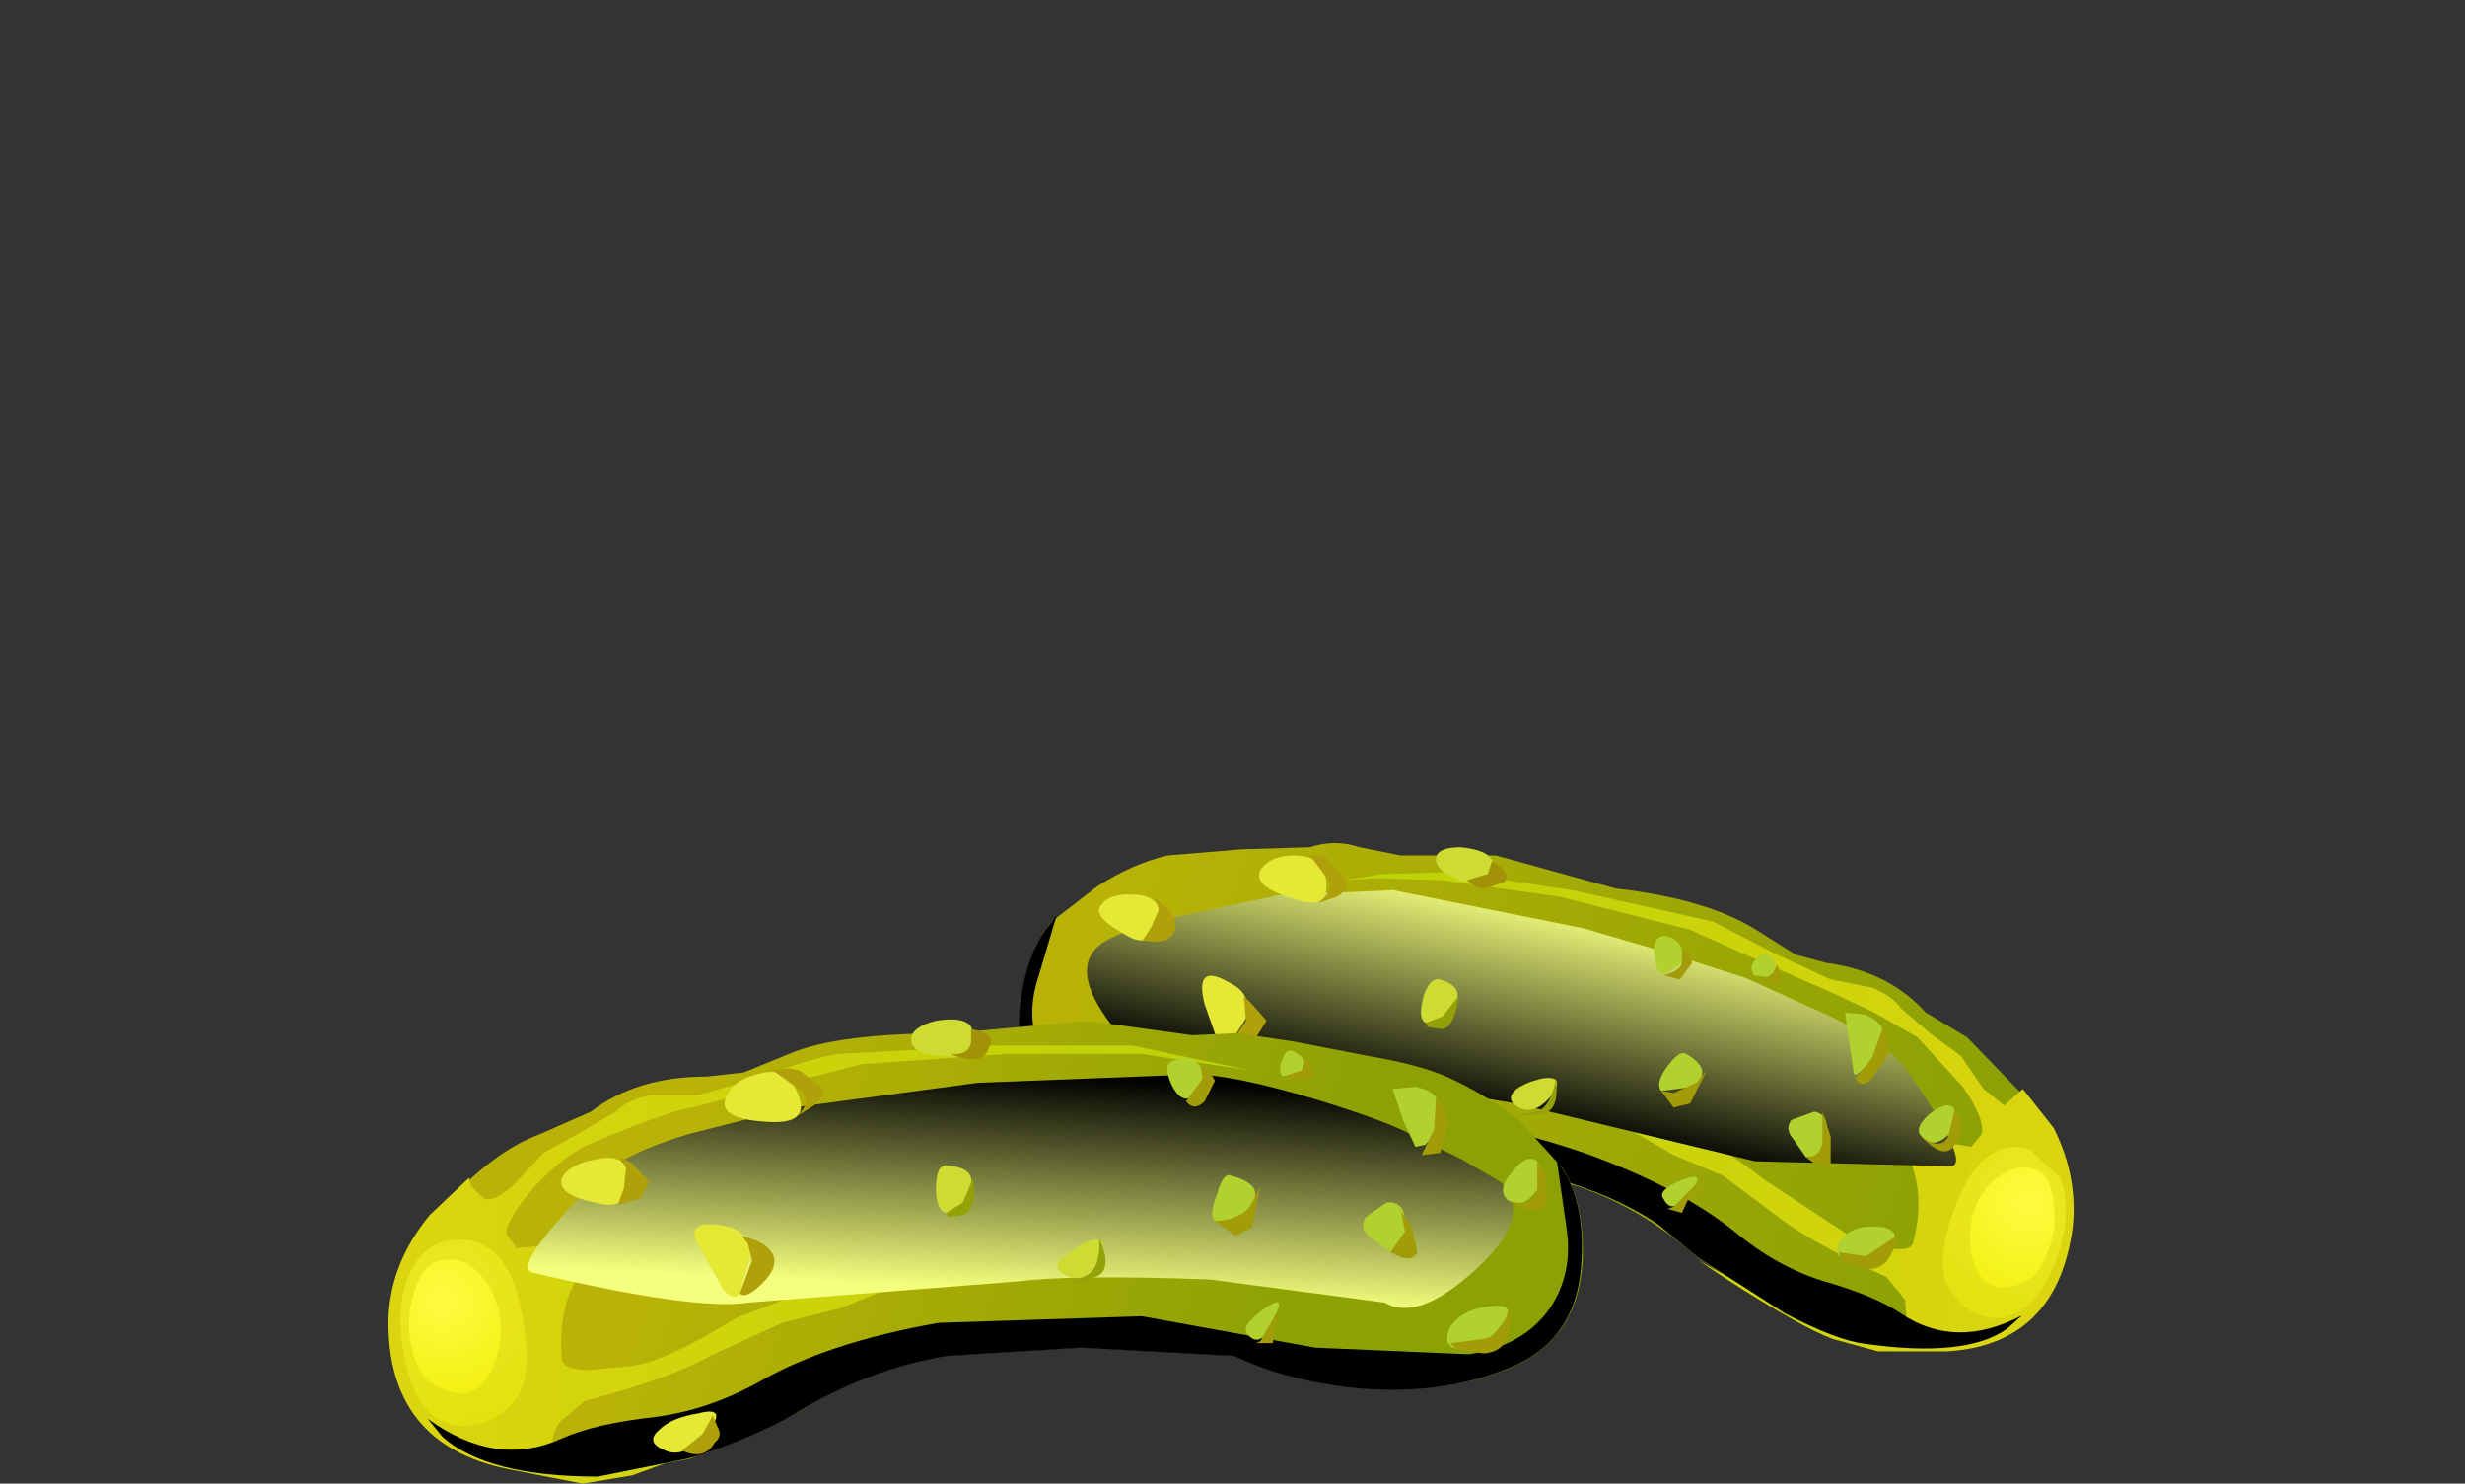 <?xml version="1.0" encoding="UTF-8" standalone="no"?>
<svg xmlns:xlink="http://www.w3.org/1999/xlink" height="35.9px" width="59.65px" xmlns="http://www.w3.org/2000/svg">
  <rect width="100%" height="100%" fill="#333333" stroke="none"/>
  <g transform="matrix(1.0, 0.0, 0.0, 1.0, 0.0, 0.0)">
    <use height="12.3" transform="matrix(1.0, 0.0, 0.0, 1.0, 24.65, 20.4)" width="25.55" xlink:href="#shape0"/>
    <use height="13.1" transform="matrix(0.8, 0.0, 0.0, 0.8, 24.65, 22.15)" width="30.35" xlink:href="#sprite0"/>
    <use height="8.55" transform="matrix(0.8, 0.0, 0.0, 0.8, 26.31, 21.5)" width="26.3" xlink:href="#sprite2"/>
    <use height="15.4" transform="matrix(1.0, 0.0, 0.0, 1.0, 9.4, 20.5)" width="38.05" xlink:href="#shape3"/>
    <use height="9.6" transform="matrix(0.8, 0.0, 0.0, 0.8, 10.35, 28.05)" width="34.9" xlink:href="#sprite3"/>
    <use height="7.05" transform="matrix(0.8, 0.0, 0.0, 0.8, 12.79, 26.0)" width="29.8" xlink:href="#sprite5"/>
    <use height="10.55" transform="matrix(1.0, 0.0, 0.0, 1.0, 13.6, 24.65)" width="23.9" xlink:href="#shape6"/>
  </g>
  <defs>
    <g id="shape0" transform="matrix(1.0, 0.0, 0.0, 1.0, -24.65, -20.4)">
      <path d="M42.5 22.5 L43.45 23.1 44.2 23.3 Q45.7 23.5 46.6 24.5 L47.6 25.1 49.15 26.7 Q50.15 28.1 50.05 29.6 49.9 31.25 48.55 32.15 47.55 32.9 45.1 32.5 44.45 32.45 43.2 31.8 L41.1 30.45 Q39.65 29.15 38.0 28.65 L35.1 27.95 31.8 27.65 29.25 27.9 Q27.25 27.85 25.85 26.9 24.45 26.0 24.7 24.3 24.85 23.0 25.45 22.3 L26.55 21.45 Q27.4 20.9 28.25 20.7 L30.05 20.55 31.7 20.5 Q32.3 20.3 32.9 20.5 L33.9 20.7 36.2 20.7 39.1 21.5 Q41.3 21.75 42.5 22.5" fill="url(#gradient0)" fill-rule="evenodd" stroke="none"/>
      <path d="M46.7 25.0 L47.45 25.55 48.0 26.35 48.5 26.75 48.95 26.35 49.7 27.3 Q50.3 28.5 50.15 29.75 49.75 32.55 47.1 32.7 L45.45 32.7 44.35 32.4 Q43.55 32.1 41.7 30.9 L41.1 30.5 42.0 31.0 44.1 31.95 45.5 32.3 Q46.1 32.3 46.15 32.05 L46.1 31.45 45.65 30.9 Q43.9 30.1 43.1 29.5 L41.7 28.45 40.5 27.95 39.3 27.25 38.55 26.65 37.75 26.45 31.9 25.35 30.75 25.25 33.8 25.4 37.65 26.05 40.1 27.0 Q41.5 27.6 42.7 28.55 L44.75 29.9 45.7 30.2 Q46.25 30.3 46.3 30.05 46.55 29.1 46.3 28.3 46.0 27.35 43.95 26.3 L42.2 25.3 39.7 24.5 37.1 23.5 32.6 22.8 30.7 22.85 29.45 23.0 30.9 22.7 Q32.55 22.5 33.7 22.7 L38.05 23.4 42.5 25.1 44.1 25.9 45.5 26.7 46.25 27.25 47.1 27.65 47.7 27.75 47.95 27.45 Q48.05 27.1 47.5 26.3 L46.4 25.1 45.35 24.5 44.4 24.05 42.8 23.35 40.9 22.5 37.75 21.7 34.9 21.3 33.3 21.25 32.5 21.3 33.45 21.15 35.1 21.1 38.1 21.55 41.45 22.3 43.0 23.1 44.3 23.7 45.3 23.9 Q45.8 24.1 46.0 24.4 L46.7 25.0" fill="url(#gradient1)" fill-rule="evenodd" stroke="none"/>
      <path d="M49.1 27.8 L49.85 28.5 Q50.2 29.35 49.7 30.65 49.15 31.9 48.3 31.9 47.55 31.85 47.15 31.15 46.8 30.5 47.35 29.1 48.0 27.5 49.1 27.8" fill="url(#gradient2)" fill-rule="evenodd" stroke="none"/>
      <path d="M49.25 28.3 Q49.65 28.45 49.7 29.2 49.8 29.95 49.35 30.7 49.1 31.1 48.5 31.15 47.85 31.15 47.7 30.3 47.55 29.4 48.1 28.7 48.7 28.1 49.25 28.3" fill="url(#gradient3)" fill-rule="evenodd" stroke="none"/>
    </g>
    <linearGradient gradientTransform="matrix(0.013, 0.004, 0.004, -0.013, 37.1, 25.6)" gradientUnits="userSpaceOnUse" id="gradient0" spreadMethod="pad" x1="-819.2" x2="819.2">
      <stop offset="0.0" stop-color="#b8b306"/>
      <stop offset="1.0" stop-color="#8ca104"/>
    </linearGradient>
    <linearGradient gradientTransform="matrix(-0.013, -0.002, 0.002, -0.014, 39.7, 26.8)" gradientUnits="userSpaceOnUse" id="gradient1" spreadMethod="pad" x1="-819.2" x2="819.2">
      <stop offset="0.0" stop-color="#dbd50f"/>
      <stop offset="1.0" stop-color="#b7d106"/>
    </linearGradient>
    <radialGradient cx="0" cy="0" gradientTransform="matrix(-0.004, -6.0E-4, 6.0E-4, -0.004, 49.05, 29.05)" gradientUnits="userSpaceOnUse" id="gradient2" r="819.2" spreadMethod="pad">
      <stop offset="0.0" stop-color="#ede824"/>
      <stop offset="1.0" stop-color="#e3e10f"/>
    </radialGradient>
    <radialGradient cx="0" cy="0" gradientTransform="matrix(-0.003, -4.0E-4, 4.0E-4, -0.003, 49.1, 29.1)" gradientUnits="userSpaceOnUse" id="gradient3" r="819.2" spreadMethod="pad">
      <stop offset="0.004" stop-color="#fffb42"/>
      <stop offset="1.0" stop-color="#f2f010"/>
    </radialGradient>
    <g id="sprite0" transform="matrix(1.0, 0.0, 0.0, 1.0, 0.0, 0.0)">
      <use height="13.1" transform="matrix(1.0, 0.0, 0.0, 1.0, 0.0, 0.0)" width="30.35" xlink:href="#sprite1"/>
    </g>
    <g id="sprite1" transform="matrix(1.0, 0.0, 0.0, 1.0, 0.0, 0.0)">
      <use height="13.1" transform="matrix(1.0, 0.0, 0.0, 1.0, 0.0, 0.0)" width="30.35" xlink:href="#shape1"/>
    </g>
    <g id="shape1" transform="matrix(1.0, 0.0, 0.0, 1.0, 0.0, 0.0)">
      <path d="M29.9 12.5 Q28.65 13.4 25.55 12.95 24.75 12.85 23.2 12.05 L20.55 10.35 19.35 9.35 Q18.25 8.6 16.7 8.1 L13.1 7.25 Q10.3 6.45 8.95 6.85 L5.75 7.2 Q3.25 7.1 1.5 5.95 -0.25 4.8 0.05 2.65 0.25 1.05 1.0 0.2 L1.15 0.0 0.6 1.85 Q0.2 3.05 0.65 4.1 1.2 5.3 2.6 5.75 L6.85 6.25 11.65 6.1 Q14.1 6.15 17.15 7.2 20.05 8.25 21.7 9.6 22.9 10.6 24.3 11.05 25.9 11.5 26.7 12.05 28.35 13.15 30.35 12.1 L29.9 12.5" fill="#000000" fill-rule="evenodd" stroke="none"/>
    </g>
    <g id="sprite2" transform="matrix(1.0, 0.0, 0.0, 1.0, 0.05, 0.0)">
      <use height="8.55" transform="matrix(1.0, 0.0, 0.0, 1.0, -0.05, 0.0)" width="26.3" xlink:href="#shape2"/>
    </g>
    <g id="shape2" transform="matrix(1.0, 0.0, 0.0, 1.0, 0.05, 0.0)">
      <path d="M24.75 5.5 Q26.75 8.4 26.05 8.4 L20.15 8.25 12.9 6.5 7.8 5.65 3.0 5.5 Q2.0 5.9 0.7 4.15 -0.65 2.4 0.4 1.65 1.1 1.2 2.9 0.8 L5.75 0.2 9.2 0.05 14.95 1.2 17.35 1.9 19.85 2.7 22.5 3.9 Q24.2 4.75 24.75 5.5" fill="url(#gradient4)" fill-rule="evenodd" stroke="none"/>
    </g>
    <linearGradient gradientTransform="matrix(-7.0E-4, 0.004, 0.004, 8.0E-4, 13.45, 3.8)" gradientUnits="userSpaceOnUse" id="gradient4" spreadMethod="pad" x1="-819.2" x2="819.2">
      <stop offset="0.0" stop-color="#f4ff7d"/>
      <stop offset="1.0" stop-color="#000000"/>
    </linearGradient>
    <g id="shape3" transform="matrix(1.0, 0.0, 0.0, 1.0, -9.4, -20.5)">
      <path d="M35.35 20.5 Q36.3 20.6 36.1 21.1 35.9 21.5 35.3 21.3 34.7 21.05 34.75 20.75 34.8 20.5 35.35 20.5" fill="#cddb32" fill-rule="evenodd" stroke="none"/>
      <path d="M32.05 21.1 Q32.3 22.1 31.3 21.75 30.3 21.45 30.5 21.05 30.75 20.7 31.3 20.7 31.9 20.7 32.05 21.1" fill="#e5e835" fill-rule="evenodd" stroke="none"/>
      <path d="M28.05 22.2 Q27.9 23.05 27.2 22.6 26.4 22.15 26.65 21.9 26.85 21.6 27.5 21.65 28.1 21.7 28.05 22.2" fill="#e5e835" fill-rule="evenodd" stroke="none"/>
      <path d="M29.7 23.75 Q30.35 24.05 30.15 24.65 L29.7 25.35 29.45 25.15 29.15 24.3 Q28.9 23.3 29.7 23.75" fill="#e5e835" fill-rule="evenodd" stroke="none"/>
      <path d="M40.4 23.5 Q40.1 23.7 40.05 23.2 39.95 22.7 40.25 22.65 40.55 22.65 40.7 22.95 40.85 23.3 40.4 23.5" fill="#b1d12f" fill-rule="evenodd" stroke="none"/>
      <path d="M43.7 28.0 L43.35 27.5 Q43.2 27.3 43.35 27.1 L43.9 26.9 Q44.25 26.95 44.2 27.4 L44.0 28.0 43.7 28.0" fill="#b1d12f" fill-rule="evenodd" stroke="none"/>
      <path d="M34.85 23.7 Q35.5 23.9 35.15 24.4 34.8 24.9 34.5 24.75 34.3 24.65 34.45 24.1 34.6 23.65 34.85 23.7" fill="#cddb32" fill-rule="evenodd" stroke="none"/>
      <path d="M42.9 23.2 Q43.1 23.5 42.8 23.65 L42.45 23.6 Q42.3 23.4 42.5 23.2 42.7 22.95 42.9 23.2" fill="#b1d12f" fill-rule="evenodd" stroke="none"/>
      <path d="M45.15 24.55 Q46.1 25.0 45.05 25.9 44.85 26.1 44.85 25.9 L44.75 25.2 44.65 24.5 45.15 24.55" fill="#b1d12f" fill-rule="evenodd" stroke="none"/>
      <path d="M47.3 26.85 Q47.5 27.15 47.1 27.5 46.75 27.8 46.5 27.5 46.3 27.3 46.7 26.95 47.15 26.6 47.3 26.85" fill="#b1d12f" fill-rule="evenodd" stroke="none"/>
      <path d="M40.8 25.5 Q41.5 25.9 40.95 26.3 L40.2 26.4 Q40.05 26.2 40.35 25.8 40.65 25.4 40.8 25.5" fill="#b1d12f" fill-rule="evenodd" stroke="none"/>
      <path d="M41.0 28.7 Q40.5 29.5 40.25 29.0 40.1 28.8 40.7 28.55 41.25 28.35 41.0 28.7" fill="#b1d12f" fill-rule="evenodd" stroke="none"/>
      <path d="M37.3 26.1 Q37.9 26.0 37.55 26.5 37.15 27.0 36.75 26.8 36.4 26.6 36.7 26.35 36.9 26.2 37.3 26.1" fill="#cddb32" fill-rule="evenodd" stroke="none"/>
      <path d="M28.15 27.7 Q28.9 27.7 28.25 28.2 27.65 28.65 27.25 28.35 26.9 28.05 27.3 27.9 L28.15 27.7" fill="#e5e835" fill-rule="evenodd" stroke="none"/>
      <path d="M45.6 29.7 Q46.1 29.85 45.6 30.25 45.1 30.65 44.7 30.5 44.25 30.35 44.6 29.95 44.9 29.6 45.6 29.7" fill="#b1d12f" fill-rule="evenodd" stroke="none"/>
      <path d="M27.65 22.75 L27.85 22.45 28.05 22.0 27.95 21.75 Q28.45 22.05 28.45 22.4 28.4 22.9 27.65 22.75" fill="#b0a009" fill-rule="evenodd" stroke="none"/>
      <path d="M31.9 21.85 Q32.3 21.55 32.15 21.3 L31.7 20.7 32.05 20.7 32.55 21.25 Q32.7 21.5 32.35 21.7 L31.9 21.85" fill="#b0a009" fill-rule="evenodd" stroke="none"/>
      <path d="M35.5 21.3 L36.0 21.15 36.1 20.85 Q36.6 21.1 36.4 21.35 L35.95 21.5 Q35.7 21.5 35.5 21.3" fill="#a19208" fill-rule="evenodd" stroke="none"/>
      <path d="M40.25 23.6 Q40.7 23.5 40.7 23.25 L40.7 22.95 40.85 23.1 40.95 23.3 40.65 23.7 40.25 23.6" fill="#a19c08" fill-rule="evenodd" stroke="none"/>
      <path d="M29.7 25.35 L30.15 24.7 30.1 24.1 30.3 24.3 30.65 24.7 30.3 25.25 29.7 25.35" fill="#b0a009" fill-rule="evenodd" stroke="none"/>
      <path d="M27.6 28.45 L28.1 28.2 28.5 27.85 Q28.65 28.25 28.4 28.5 L27.6 28.45" fill="#b0a009" fill-rule="evenodd" stroke="none"/>
      <path d="M37.65 26.1 Q37.75 26.9 37.3 26.95 L36.7 27.0 37.1 26.9 Q37.5 26.9 37.65 26.1" fill="#94a108" fill-rule="evenodd" stroke="none"/>
      <path d="M44.1 26.9 L44.3 27.5 44.3 28.2 43.9 28.15 43.7 28.0 Q44.05 28.0 44.1 27.65 L44.1 26.9" fill="#a19c08" fill-rule="evenodd" stroke="none"/>
      <path d="M42.7 23.7 L42.9 23.55 43.0 23.35 Q43.2 23.75 42.95 23.8 L42.7 23.7" fill="#a19c08" fill-rule="evenodd" stroke="none"/>
      <path d="M35.3 24.1 Q35.2 24.85 34.9 24.9 L34.55 24.85 34.5 24.75 34.9 24.6 35.3 24.1" fill="#94a108" fill-rule="evenodd" stroke="none"/>
      <path d="M41.0 28.7 L40.7 29.35 40.35 29.25 40.5 29.2 41.0 28.7" fill="#a19c08" fill-rule="evenodd" stroke="none"/>
      <path d="M45.9 29.9 Q45.75 30.8 45.1 30.7 L44.55 30.5 44.5 30.3 45.15 30.4 45.9 29.9" fill="#a19c08" fill-rule="evenodd" stroke="none"/>
      <path d="M40.2 26.4 L40.5 26.45 41.05 26.2 41.3 25.9 40.9 26.7 40.5 26.8 40.2 26.4" fill="#a19c08" fill-rule="evenodd" stroke="none"/>
      <path d="M44.9 26.1 L45.3 25.6 45.55 24.9 45.7 25.1 45.7 25.5 45.3 26.1 Q45.05 26.35 44.9 26.1" fill="#a19c08" fill-rule="evenodd" stroke="none"/>
      <path d="M46.5 27.5 Q46.95 27.85 47.15 27.5 L47.3 26.85 Q47.6 27.35 47.3 27.7 47.05 28.1 46.5 27.5" fill="#a19c08" fill-rule="evenodd" stroke="none"/>
      <path d="M36.75 27.1 L37.8 28.25 Q38.35 29.1 38.3 30.5 38.2 32.4 36.55 33.1 34.85 33.8 32.65 33.55 L29.9 32.8 26.15 32.6 22.9 32.8 Q21.0 33.1 19.25 34.2 L16.7 35.3 14.5 35.7 Q11.8 35.7 10.7 34.75 9.4 33.55 9.6 31.8 9.7 30.1 11.1 28.8 12.1 27.8 13.05 27.45 L14.3 26.9 Q15.4 26.05 17.1 26.05 L18.0 25.95 19.1 25.5 Q20.25 25.0 23.05 25.0 L26.3 24.7 28.85 25.05 29.95 25.0 31.3 25.2 33.1 25.55 Q34.3 25.75 35.0 26.05 35.9 26.45 36.75 27.1" fill="url(#gradient5)" fill-rule="evenodd" stroke="none"/>
      <path d="M27.4 25.3 L30.25 25.9 27.6 25.5 24.4 25.5 20.85 25.75 16.75 26.8 Q16.25 26.85 14.35 27.65 13.7 27.9 12.95 28.7 12.25 29.5 12.25 29.85 L12.5 30.2 13.1 30.15 14.15 29.9 15.1 29.45 Q15.35 29.25 16.75 28.8 L18.65 28.3 23.8 27.25 25.75 27.15 28.65 27.2 Q30.75 27.2 33.3 28.3 30.9 27.55 29.9 27.5 25.65 27.35 24.8 27.5 L21.8 28.1 18.9 28.55 16.8 29.3 Q15.95 29.55 15.15 30.0 14.15 30.5 13.9 31.05 13.5 31.8 13.6 32.9 13.65 33.15 14.25 33.15 L15.3 33.05 Q16.1 32.95 17.8 31.9 L19.35 31.3 20.9 30.7 23.8 30.1 Q25.6 29.9 28.1 30.1 L31.5 30.45 30.15 30.4 27.3 30.3 23.6 30.5 22.7 30.6 21.7 31.1 20.35 31.65 18.95 32.0 17.2 32.8 Q16.25 33.35 14.15 33.9 L13.55 34.4 Q13.3 34.75 13.4 35.05 13.45 35.3 14.1 35.4 L15.7 35.3 19.15 34.25 18.45 34.55 15.3 35.7 14.1 35.9 12.3 35.55 Q9.35 34.95 9.4 31.9 9.45 30.55 10.4 29.4 L11.35 28.5 11.4 28.7 11.7 29.0 Q11.95 29.1 12.4 28.7 L13.15 27.9 14.05 27.4 14.9 26.9 Q15.2 26.6 15.75 26.5 L16.9 26.5 18.45 26.05 Q19.65 25.6 20.3 25.5 L24.1 25.3 27.4 25.3" fill="url(#gradient6)" fill-rule="evenodd" stroke="none"/>
      <path d="M10.95 30.0 Q12.25 29.9 12.6 31.65 12.95 33.3 12.45 33.9 11.9 34.55 11.1 34.5 10.1 34.4 9.8 32.9 9.5 31.5 10.0 30.65 10.35 30.05 10.95 30.0" fill="url(#gradient7)" fill-rule="evenodd" stroke="none"/>
      <path d="M10.7 30.5 Q11.35 30.35 11.85 31.15 12.3 31.95 12.0 32.9 11.7 33.8 11.0 33.7 10.35 33.55 10.1 33.05 9.75 32.2 10.0 31.35 10.2 30.55 10.7 30.5" fill="url(#gradient8)" fill-rule="evenodd" stroke="none"/>
    </g>
    <linearGradient gradientTransform="matrix(0.009, 0.003, 0.003, -0.009, 23.9, 30.9)" gradientUnits="userSpaceOnUse" id="gradient5" spreadMethod="pad" x1="-819.2" x2="819.2">
      <stop offset="0.0" stop-color="#b8b306"/>
      <stop offset="1.0" stop-color="#8ca104"/>
    </linearGradient>
    <linearGradient gradientTransform="matrix(0.015, 0.0, 0.0, -0.015, 21.35, 30.55)" gradientUnits="userSpaceOnUse" id="gradient6" spreadMethod="pad" x1="-819.2" x2="819.2">
      <stop offset="0.0" stop-color="#dbd50f"/>
      <stop offset="1.0" stop-color="#b7d106"/>
    </linearGradient>
    <radialGradient cx="0" cy="0" gradientTransform="matrix(0.004, 0.0, 0.0, -0.004, 10.8, 31.3)" gradientUnits="userSpaceOnUse" id="gradient7" r="819.2" spreadMethod="pad">
      <stop offset="0.0" stop-color="#ede824"/>
      <stop offset="1.0" stop-color="#e3e10f"/>
    </radialGradient>
    <radialGradient cx="0" cy="0" gradientTransform="matrix(0.003, 0.0, 0.0, -0.003, 10.7, 31.45)" gradientUnits="userSpaceOnUse" id="gradient8" r="819.2" spreadMethod="pad">
      <stop offset="0.004" stop-color="#fffb42"/>
      <stop offset="1.0" stop-color="#f2f010"/>
    </radialGradient>
    <g id="sprite3" transform="matrix(1.0, 0.0, 0.0, 1.0, 0.0, 0.0)">
      <use height="9.6" transform="matrix(1.0, 0.0, 0.0, 1.0, 0.0, 0.0)" width="34.9" xlink:href="#sprite4"/>
    </g>
    <g id="sprite4" transform="matrix(1.0, 0.0, 0.0, 1.0, 0.0, 0.0)">
      <use height="9.6" transform="matrix(1.0, 0.0, 0.0, 1.0, 0.0, 0.0)" width="34.9" xlink:href="#shape4"/>
    </g>
    <g id="shape4" transform="matrix(1.0, 0.0, 0.0, 1.0, 0.0, 0.0)">
      <path d="M34.9 3.05 Q34.8 5.45 32.75 6.3 30.6 7.2 27.85 6.9 25.85 6.65 24.4 5.95 L19.75 5.7 15.7 5.95 Q13.3 6.35 11.1 7.7 9.8 8.45 7.9 9.05 L5.15 9.6 Q1.8 9.6 0.45 8.4 L0.0 7.85 Q2.05 9.35 4.05 8.45 5.05 8.0 6.85 7.8 8.45 7.6 10.0 6.75 12.05 5.55 15.45 4.95 L21.6 4.75 26.85 5.7 31.5 5.9 Q33.15 5.65 33.95 4.5 34.65 3.45 34.45 2.1 L34.15 0.0 34.3 0.25 Q35.0 1.3 34.9 3.05" fill="#000000" fill-rule="evenodd" stroke="none"/>
    </g>
    <g id="sprite5" transform="matrix(1.0, 0.0, 0.0, 1.0, -0.05, 0.0)">
      <use height="7.05" transform="matrix(1.0, 0.0, 0.0, 1.0, 0.05, 0.0)" width="29.8" xlink:href="#shape5"/>
    </g>
    <g id="shape5" transform="matrix(1.0, 0.0, 0.0, 1.0, -0.05, 0.0)">
      <path d="M20.65 6.2 Q16.5 6.05 14.95 6.25 L6.7 6.9 Q5.1 7.15 0.2 6.0 -0.55 5.85 2.15 3.15 2.9 2.4 4.9 1.8 L8.05 1.0 13.65 0.25 20.15 0.0 Q21.35 0.0 23.85 0.75 26.15 1.45 26.9 1.9 L28.25 2.55 29.45 3.25 Q30.5 4.25 28.7 5.9 26.95 7.5 25.95 6.9 L20.65 6.2" fill="url(#gradient9)" fill-rule="evenodd" stroke="none"/>
    </g>
    <linearGradient gradientTransform="matrix(2.0E-4, -0.004, 0.004, 2.0E-4, 14.85, 3.25)" gradientUnits="userSpaceOnUse" id="gradient9" spreadMethod="pad" x1="-819.2" x2="819.2">
      <stop offset="0.0" stop-color="#f4ff7d"/>
      <stop offset="1.0" stop-color="#000000"/>
    </linearGradient>
    <g id="shape6" transform="matrix(1.0, 0.0, 0.0, 1.0, -13.6, -24.65)">
      <path d="M22.65 24.7 Q23.6 24.55 23.55 25.1 23.5 25.65 22.75 25.55 22.05 25.5 22.05 25.15 22.05 24.85 22.65 24.7" fill="#cddb32" fill-rule="evenodd" stroke="none"/>
      <path d="M19.2 26.25 Q19.75 27.2 18.65 27.15 17.4 27.1 17.55 26.6 17.7 26.15 18.3 26.0 18.95 25.8 19.2 26.25" fill="#e5e835" fill-rule="evenodd" stroke="none"/>
      <path d="M15.2 28.45 Q15.3 29.35 14.4 29.1 13.45 28.9 13.6 28.5 13.8 28.15 14.45 28.05 15.15 27.9 15.2 28.45" fill="#e5e835" fill-rule="evenodd" stroke="none"/>
      <path d="M17.45 29.65 Q18.2 29.75 18.15 30.45 L17.9 31.3 Q17.75 31.5 17.5 31.2 L17.0 30.3 Q16.45 29.5 17.45 29.65" fill="#e5e835" fill-rule="evenodd" stroke="none"/>
      <path d="M28.9 26.5 Q28.6 26.75 28.35 26.25 28.1 25.7 28.45 25.65 28.8 25.5 29.05 25.8 29.3 26.1 28.9 26.5" fill="#b1d12f" fill-rule="evenodd" stroke="none"/>
      <path d="M33.65 30.3 L33.1 29.9 Q32.9 29.7 33.05 29.45 L33.55 29.1 Q33.95 29.05 34.0 29.5 34.1 30.6 33.65 30.3" fill="#b1d12f" fill-rule="evenodd" stroke="none"/>
      <path d="M22.9 28.2 Q23.7 28.25 23.45 28.85 23.25 29.45 22.9 29.35 22.65 29.3 22.65 28.75 22.65 28.2 22.9 28.2" fill="#cddb32" fill-rule="evenodd" stroke="none"/>
      <path d="M31.4 25.5 Q31.7 25.7 31.5 26.0 L31.05 26.05 Q30.9 25.9 31.05 25.6 31.15 25.3 31.4 25.5" fill="#b1d12f" fill-rule="evenodd" stroke="none"/>
      <path d="M34.25 26.3 Q35.3 26.5 34.5 27.7 L34.25 27.75 33.95 27.1 33.7 26.35 34.25 26.3" fill="#b1d12f" fill-rule="evenodd" stroke="none"/>
      <path d="M37.2 28.1 Q37.5 28.45 37.15 28.85 36.85 29.25 36.5 29.05 36.2 28.8 36.6 28.35 36.95 27.9 37.2 28.1" fill="#b1d12f" fill-rule="evenodd" stroke="none"/>
      <path d="M29.8 28.45 Q30.7 28.7 30.2 29.25 29.7 29.85 29.4 29.55 29.25 29.4 29.45 28.9 29.6 28.35 29.8 28.45" fill="#b1d12f" fill-rule="evenodd" stroke="none"/>
      <path d="M30.9 31.75 Q30.55 32.7 30.2 32.3 30.0 32.1 30.55 31.7 31.1 31.3 30.9 31.75" fill="#b1d12f" fill-rule="evenodd" stroke="none"/>
      <path d="M26.2 30.1 Q26.9 29.8 26.6 30.4 26.35 31.05 25.9 30.9 25.45 30.75 25.65 30.5 L26.2 30.1" fill="#cddb32" fill-rule="evenodd" stroke="none"/>
      <path d="M16.9 34.2 Q17.65 34.0 17.1 34.7 16.55 35.3 16.1 35.1 15.6 34.9 15.95 34.6 16.25 34.3 16.9 34.2" fill="#e5e835" fill-rule="evenodd" stroke="none"/>
      <path d="M36.15 31.6 Q36.75 31.55 36.3 32.1 35.85 32.7 35.35 32.65 34.85 32.6 35.1 32.1 35.4 31.65 36.15 31.6" fill="#b1d12f" fill-rule="evenodd" stroke="none"/>
      <path d="M14.95 29.15 L15.1 28.75 15.15 28.25 15.0 28.0 15.3 28.15 15.7 28.6 15.5 29.0 14.95 29.15" fill="#b0a009" fill-rule="evenodd" stroke="none"/>
      <path d="M19.3 27.0 Q19.65 26.65 19.4 26.4 L18.7 25.9 19.1 25.85 19.35 25.9 19.8 26.25 Q20.05 26.45 19.7 26.75 L19.3 27.0" fill="#b0a009" fill-rule="evenodd" stroke="none"/>
      <path d="M23.0 25.5 Q23.45 25.55 23.5 25.2 L23.5 24.9 Q24.1 25.0 23.95 25.3 23.8 25.85 23.0 25.5" fill="#a19208" fill-rule="evenodd" stroke="none"/>
      <path d="M28.7 26.65 L29.1 26.1 29.05 25.8 29.25 25.9 29.4 26.15 29.15 26.65 Q28.9 26.9 28.7 26.65" fill="#a19c08" fill-rule="evenodd" stroke="none"/>
      <path d="M17.9 31.3 L18.2 30.5 18.1 30.1 17.95 29.9 18.25 30.0 Q18.55 30.1 18.7 30.35 18.85 30.65 18.45 31.05 18.05 31.45 17.9 31.3" fill="#b0a009" fill-rule="evenodd" stroke="none"/>
      <path d="M16.5 35.1 L17.0 34.7 17.25 34.25 17.35 34.5 Q17.5 34.75 17.3 34.9 17.05 35.35 16.5 35.1" fill="#b0a009" fill-rule="evenodd" stroke="none"/>
      <path d="M26.6 29.95 Q26.95 30.75 26.5 30.9 L25.9 31.1 26.2 30.9 Q26.65 30.75 26.6 29.95" fill="#94a108" fill-rule="evenodd" stroke="none"/>
      <path d="M33.75 29.1 L34.15 29.65 34.3 30.3 Q34.15 30.6 33.65 30.3 L34.0 29.8 33.9 29.3 33.75 29.1" fill="#a19c08" fill-rule="evenodd" stroke="none"/>
      <path d="M31.05 26.05 L31.5 25.9 31.6 25.6 Q31.9 26.0 31.7 26.1 L31.25 26.1 31.05 26.05" fill="#a19c08" fill-rule="evenodd" stroke="none"/>
      <path d="M23.55 28.5 Q23.65 29.3 23.3 29.4 L22.95 29.45 22.9 29.35 23.3 29.1 23.55 28.5" fill="#94a108" fill-rule="evenodd" stroke="none"/>
      <path d="M30.9 31.75 L30.8 32.5 30.4 32.5 30.5 32.45 30.9 31.75" fill="#a19c08" fill-rule="evenodd" stroke="none"/>
      <path d="M36.5 31.7 Q36.65 32.7 35.9 32.75 L35.25 32.65 35.1 32.5 35.9 32.4 Q36.35 32.3 36.5 31.7" fill="#a19c08" fill-rule="evenodd" stroke="none"/>
      <path d="M29.4 29.55 Q30.1 29.5 30.3 29.1 L30.5 28.7 30.3 29.7 29.9 29.9 29.4 29.55" fill="#a19c08" fill-rule="evenodd" stroke="none"/>
      <path d="M34.4 27.95 L34.7 27.35 34.75 26.55 34.9 26.7 35.05 27.15 34.85 27.9 34.4 27.95" fill="#a19c08" fill-rule="evenodd" stroke="none"/>
      <path d="M36.5 29.05 Q37.1 29.25 37.2 28.8 L37.2 28.1 37.4 28.4 37.45 29.05 Q37.3 29.5 36.5 29.05" fill="#a19c08" fill-rule="evenodd" stroke="none"/>
    </g>
  </defs>
</svg>
